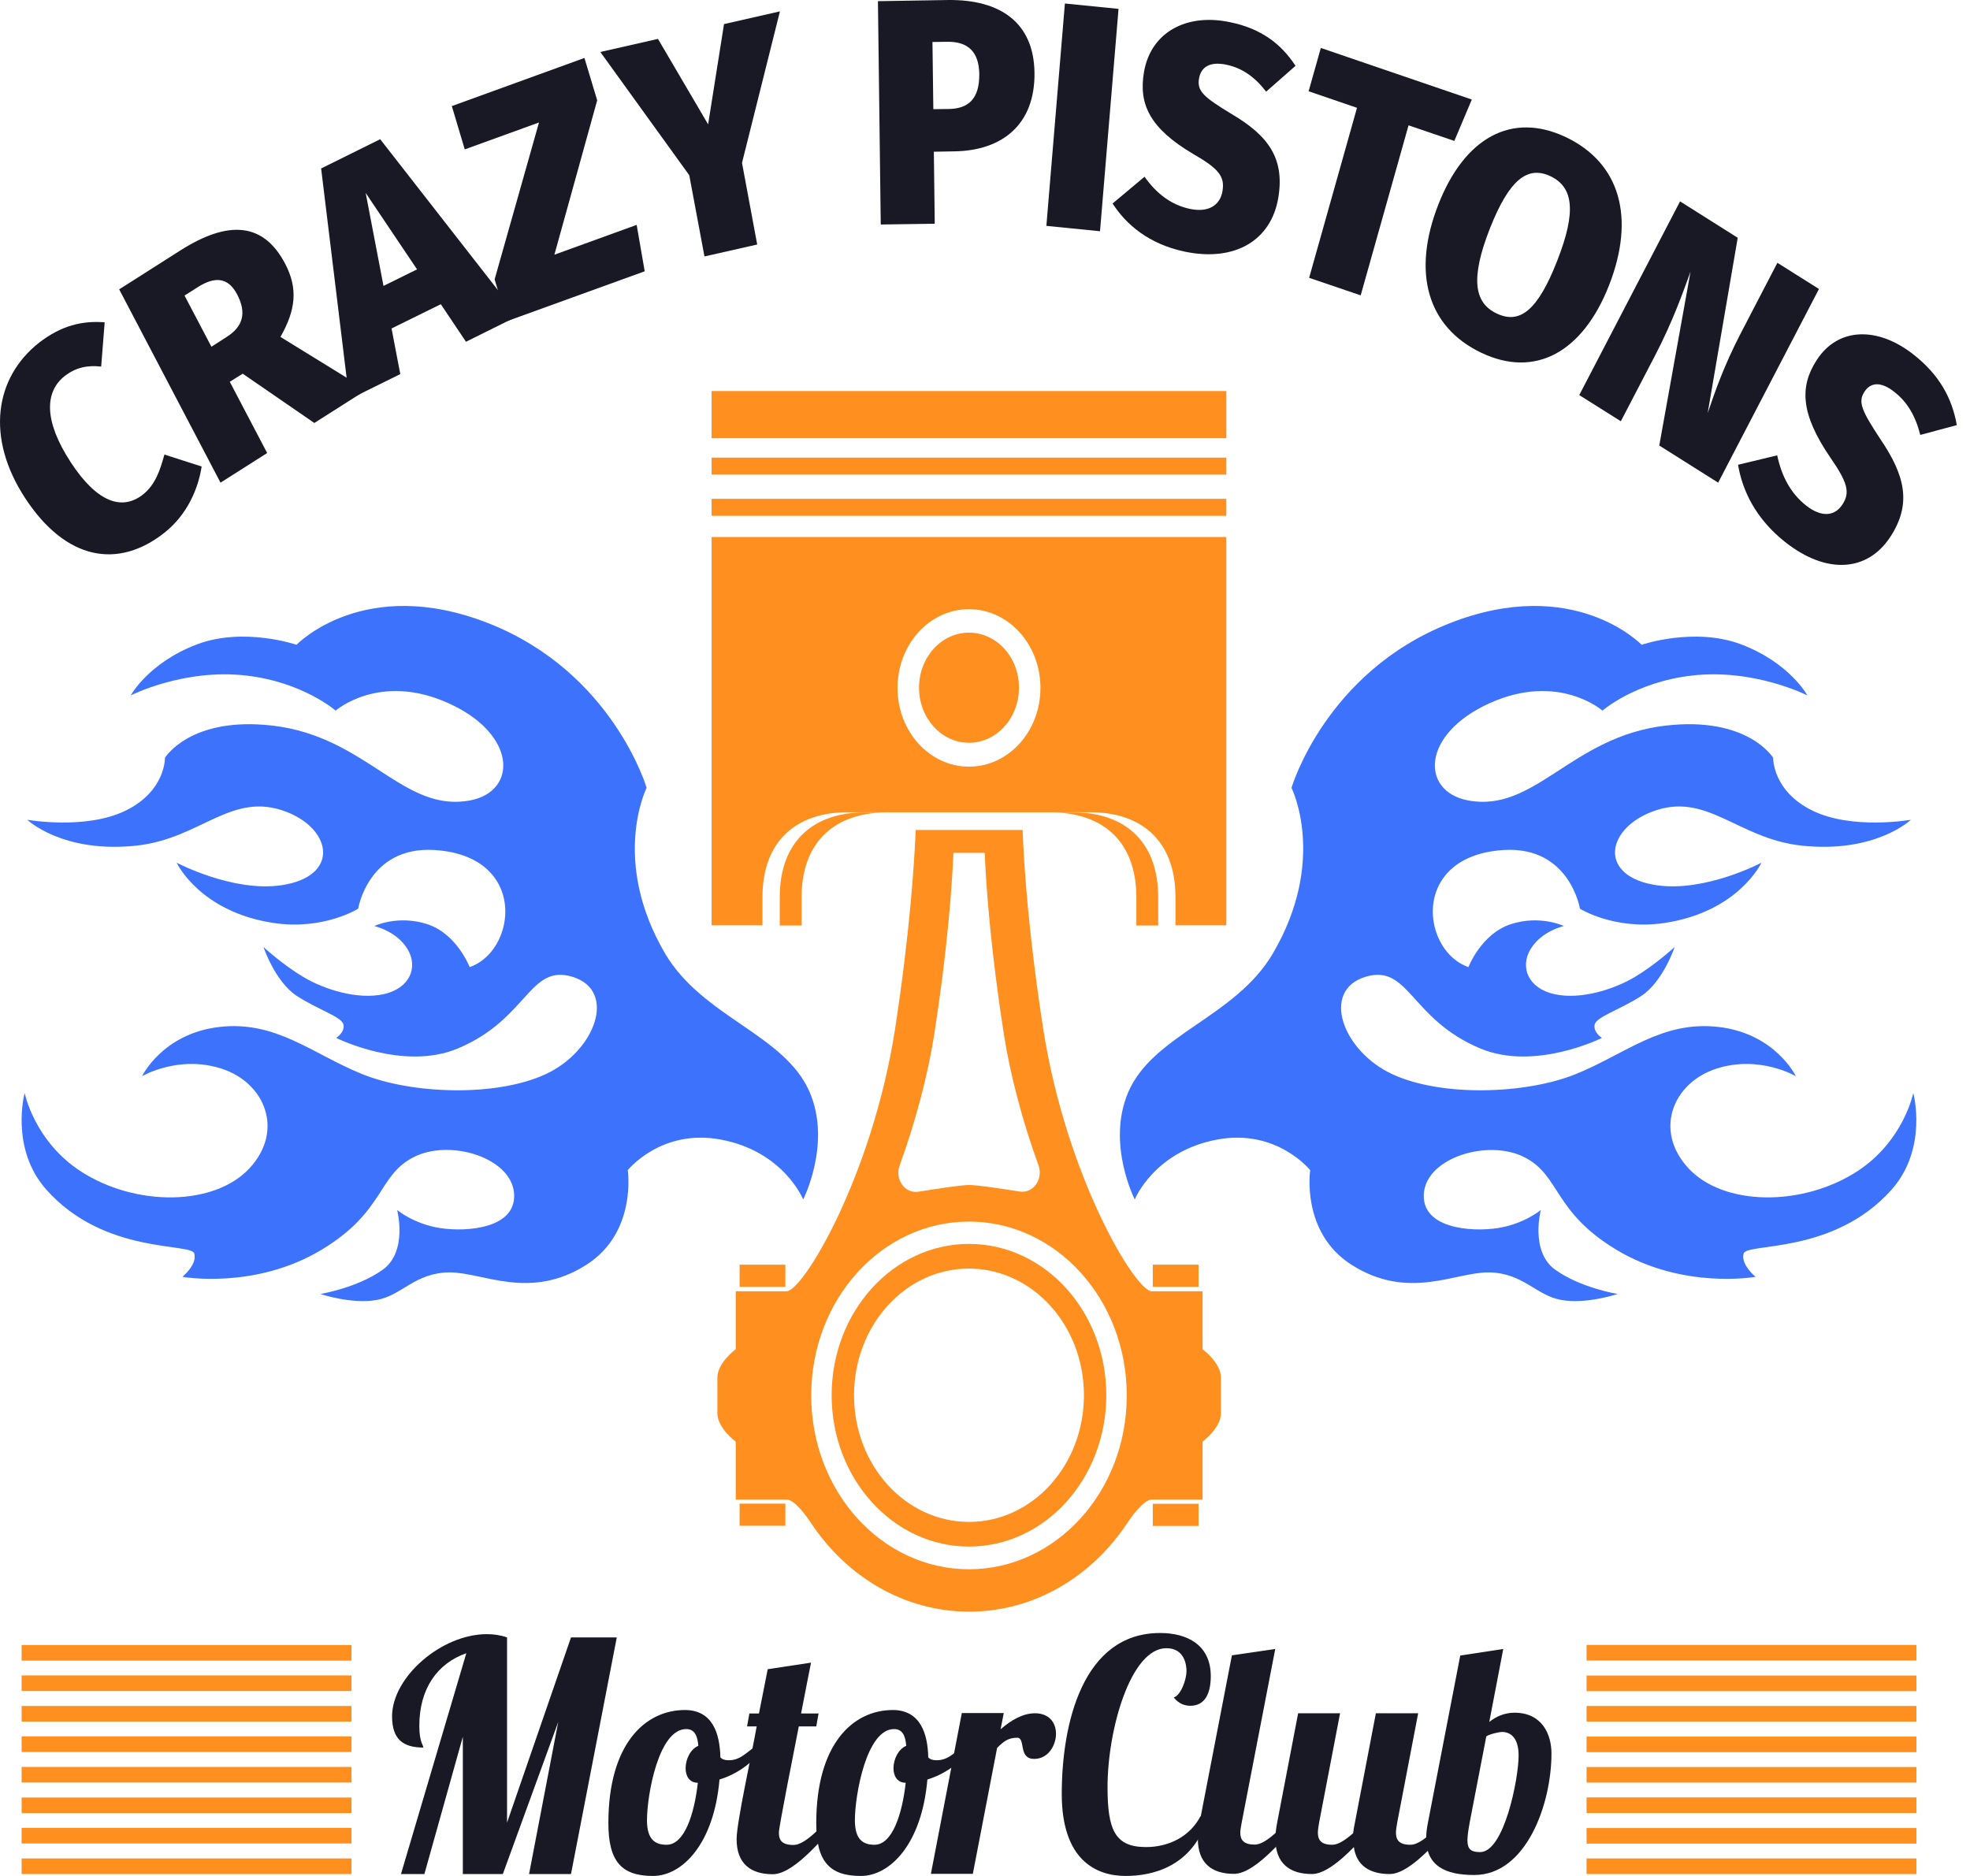 <svg width="84" height="80" viewBox="0 0 84 80" fill="none" xmlns="http://www.w3.org/2000/svg">
<path d="M33.487 53.933H31.536V54.877H33.487V53.933Z" fill="#FF8F1F"/>
<path d="M33.487 64.122H31.536V65.066H33.487V64.122Z" fill="#FF8F1F"/>
<path d="M49.154 54.876H51.105V53.931H49.154V54.876Z" fill="#FF8F1F"/>
<path d="M49.154 65.073H51.105V64.129H49.154V65.073Z" fill="#FF8F1F"/>
<path d="M46.219 59.499C46.219 62.48 44.029 64.902 41.317 64.902C38.613 64.902 36.415 62.488 36.415 59.499C36.415 56.519 38.605 54.097 41.317 54.097C44.029 54.105 46.219 56.519 46.219 59.499ZM41.317 53.046C38.084 53.046 35.461 55.936 35.461 59.499C35.461 63.063 38.084 65.953 41.317 65.953C44.55 65.953 47.172 63.063 47.172 59.499C47.172 55.936 44.557 53.046 41.317 53.046Z" fill="#FF8F1F"/>
<path d="M51.277 57.537V55.066C51.277 55.066 49.809 55.066 49.109 55.066C48.409 55.066 45.459 50.156 44.483 43.876C43.865 39.902 43.663 36.995 43.604 35.395H39.045C38.978 36.995 38.776 39.894 38.166 43.876C37.19 50.156 34.24 55.066 33.539 55.066C32.839 55.066 31.372 55.066 31.372 55.066V57.537C31.372 57.537 30.589 58.112 30.589 58.744C30.589 59.015 30.589 59.508 30.589 59.508C30.589 59.508 30.589 59.992 30.589 60.271C30.589 60.903 31.372 61.478 31.372 61.478V63.949C31.372 63.949 32.839 63.949 33.539 63.949C33.897 63.949 34.426 64.713 34.582 64.951C36.102 67.242 38.56 68.728 41.324 68.728C44.096 68.728 46.547 67.242 48.066 64.951C48.223 64.713 48.759 63.949 49.109 63.949C49.809 63.949 51.277 63.949 51.277 63.949V61.478C51.277 61.478 52.059 60.903 52.059 60.271C52.059 60 52.059 59.508 52.059 59.508C52.059 59.508 52.059 59.023 52.059 58.744C52.059 58.112 51.277 57.537 51.277 57.537ZM41.317 66.921C37.599 66.921 34.59 63.604 34.59 59.508C34.59 55.411 37.599 52.094 41.317 52.094C45.034 52.094 48.044 55.411 48.044 59.508C48.051 63.596 45.034 66.921 41.317 66.921ZM41.317 50.534C41.019 50.534 40.013 50.682 39.156 50.821C38.888 50.862 38.627 50.747 38.464 50.517C38.3 50.288 38.255 49.976 38.359 49.705C39.037 47.841 39.566 45.83 39.834 44.122C40.386 40.567 40.587 37.923 40.654 36.371H41.987C42.054 37.931 42.255 40.575 42.807 44.122C43.075 45.83 43.604 47.841 44.282 49.697C44.379 49.968 44.341 50.279 44.178 50.509C44.014 50.739 43.745 50.854 43.485 50.813C42.643 50.682 41.66 50.534 41.317 50.534Z" fill="#FF8F1F"/>
<path d="M33.248 38.268V39.467H34.18V38.268C34.18 35.797 35.707 34.648 37.793 34.648C37.472 34.648 37.16 34.648 36.862 34.648C34.783 34.639 33.248 35.789 33.248 38.268Z" fill="#FF8F1F"/>
<path d="M49.385 38.268V39.467H48.453V38.268C48.453 35.797 46.926 34.648 44.84 34.648C45.161 34.648 45.474 34.648 45.772 34.648C47.857 34.639 49.385 35.789 49.385 38.268Z" fill="#FF8F1F"/>
<path d="M30.343 22.899H52.29V39.459H50.122V38.26C50.122 35.789 48.595 34.639 46.509 34.639C44.423 34.639 41.317 34.639 41.317 34.639C41.317 34.639 38.21 34.639 36.124 34.639C34.038 34.639 32.511 35.789 32.511 38.26V39.459H30.343V22.899ZM41.317 25.978C39.633 25.978 38.27 27.48 38.27 29.336C38.27 31.191 39.633 32.694 41.317 32.694C43 32.694 44.364 31.191 44.364 29.336C44.364 27.48 43 25.978 41.317 25.978Z" fill="#FF8F1F"/>
<path d="M41.317 26.979C40.14 26.979 39.187 28.03 39.187 29.327C39.187 30.624 40.14 31.675 41.317 31.675C42.494 31.675 43.448 30.624 43.448 29.327C43.455 28.03 42.494 26.979 41.317 26.979Z" fill="#FF8F1F"/>
<path d="M52.29 21.273H30.343V21.996H52.29V21.273Z" fill="#FF8F1F"/>
<path d="M52.29 16.676H41.317H30.343V18.687H52.29V16.676Z" fill="#FF8F1F"/>
<path d="M52.29 19.516H30.343V20.239H52.29V19.516Z" fill="#FF8F1F"/>
<path d="M55.069 33.597C55.069 33.597 56.514 28.662 61.818 26.577C67.122 24.492 69.998 27.497 69.998 27.497C69.998 27.497 72.248 26.725 74.244 27.48C76.315 28.268 77.067 29.656 77.067 29.656C77.067 29.656 74.795 28.498 72.136 28.81C69.715 29.089 68.329 30.304 68.329 30.304C68.329 30.304 66.459 28.662 63.524 29.984C60.589 31.306 60.574 33.736 62.578 34.13C65.446 34.688 66.988 31.413 71.011 30.945C74.527 30.534 75.607 32.316 75.607 32.316C75.607 32.316 75.57 33.728 77.276 34.565C78.975 35.403 81.478 34.959 81.478 34.959C81.478 34.959 79.973 36.404 76.807 36.06C74.05 35.756 72.754 33.703 70.4 34.631C68.448 35.403 68.173 37.39 70.646 37.751C72.717 38.055 75.108 36.79 75.108 36.79C75.108 36.79 74.132 38.884 70.974 39.36C68.85 39.68 67.368 38.752 67.368 38.752C67.368 38.752 66.936 36.084 64.127 36.248C61.326 36.413 60.701 38.457 61.304 39.927C61.751 41.01 62.615 41.24 62.615 41.24C62.615 41.24 63.151 39.836 64.403 39.417C65.662 38.999 66.683 39.491 66.683 39.491C66.683 39.491 65.737 39.697 65.267 40.468C64.798 41.24 65.156 42.151 66.288 42.398C67.42 42.644 68.836 42.184 69.715 41.659C70.594 41.133 71.406 40.386 71.406 40.386C71.406 40.386 70.907 41.872 69.983 42.472C69.059 43.071 68.046 43.367 67.994 43.703C67.934 44.032 68.307 44.261 68.307 44.261C68.307 44.261 65.454 45.69 63.122 44.713C60.12 43.457 60.082 41.084 58.212 41.659C56.313 42.25 57.244 44.82 59.36 45.805C61.475 46.79 65.081 46.659 67.189 45.805C69.305 44.951 70.855 43.514 73.276 43.794C75.704 44.073 76.576 45.895 76.576 45.895C76.576 45.895 75.026 44.976 73.179 45.575C71.331 46.175 70.504 48.211 71.994 49.82C73.484 51.429 76.829 51.478 79.191 49.951C81.172 48.662 81.582 46.61 81.582 46.61C81.582 46.61 82.223 48.974 80.651 50.739C78.177 53.514 74.475 52.989 74.348 53.457C74.214 53.925 74.855 54.45 74.855 54.45C74.855 54.45 71.763 55.008 68.918 53.293C66.221 51.667 66.541 50.14 65.007 49.352C63.472 48.564 60.85 49.352 60.715 50.871C60.581 52.389 62.719 52.545 63.852 52.373C64.984 52.201 65.699 51.601 65.699 51.601C65.699 51.601 65.23 53.383 66.325 54.155C67.413 54.926 68.97 55.181 68.97 55.181C68.97 55.181 67.636 55.633 66.564 55.435C65.498 55.247 64.939 54.27 63.464 54.261C62.042 54.253 60.045 55.477 57.624 53.933C55.464 52.554 55.866 49.902 55.866 49.902C55.866 49.902 54.443 48.12 51.903 48.596C49.213 49.097 48.386 51.15 48.386 51.15C48.386 51.15 47.165 48.761 48.111 46.569C49.176 44.105 52.663 43.391 54.272 40.666C56.611 36.675 55.069 33.597 55.069 33.597Z" fill="#3D72FC"/>
<path d="M27.572 33.597C27.572 33.597 26.127 28.662 20.822 26.577C15.518 24.492 12.643 27.497 12.643 27.497C12.643 27.497 10.393 26.725 8.396 27.48C6.325 28.268 5.573 29.656 5.573 29.656C5.573 29.656 7.845 28.498 10.505 28.81C12.926 29.089 14.311 30.304 14.311 30.304C14.311 30.304 16.181 28.662 19.116 29.984C22.052 31.306 22.067 33.736 20.063 34.13C17.194 34.688 15.652 31.413 11.63 30.945C8.113 30.534 7.033 32.316 7.033 32.316C7.033 32.316 7.07 33.728 5.364 34.565C3.666 35.403 1.163 34.959 1.163 34.959C1.163 34.959 2.668 36.404 5.834 36.06C8.59 35.756 9.886 33.703 12.24 34.631C14.192 35.403 14.468 37.39 11.995 37.751C9.924 38.055 7.532 36.79 7.532 36.79C7.532 36.79 8.508 38.884 11.667 39.36C13.79 39.68 15.272 38.752 15.272 38.752C15.272 38.752 15.704 36.084 18.513 36.248C21.314 36.413 21.94 38.457 21.336 39.927C20.89 41.01 20.025 41.24 20.025 41.24C20.025 41.24 19.489 39.836 18.237 39.417C16.978 38.999 15.958 39.491 15.958 39.491C15.958 39.491 16.904 39.697 17.373 40.468C17.843 41.24 17.485 42.151 16.353 42.398C15.22 42.644 13.805 42.184 12.926 41.659C12.047 41.133 11.235 40.386 11.235 40.386C11.235 40.386 11.734 41.872 12.658 42.472C13.581 43.071 14.595 43.367 14.647 43.703C14.706 44.032 14.334 44.261 14.334 44.261C14.334 44.261 17.187 45.69 19.519 44.713C22.521 43.457 22.558 41.084 24.421 41.659C26.32 42.25 25.389 44.82 23.273 45.805C21.158 46.79 17.552 46.659 15.444 45.805C13.328 44.951 11.779 43.514 9.357 43.794C6.929 44.073 6.057 45.895 6.057 45.895C6.057 45.895 7.607 44.976 9.454 45.575C11.302 46.175 12.129 48.211 10.639 49.82C9.149 51.429 5.804 51.478 3.442 49.951C1.461 48.662 1.051 46.61 1.051 46.61C1.051 46.61 0.41 48.974 1.982 50.739C4.456 53.514 8.158 52.989 8.285 53.457C8.419 53.925 7.778 54.45 7.778 54.45C7.778 54.45 10.87 55.008 13.716 53.293C16.412 51.667 16.092 50.14 17.627 49.352C19.161 48.555 21.783 49.352 21.918 50.871C22.052 52.389 19.914 52.545 18.781 52.373C17.649 52.201 16.934 51.601 16.934 51.601C16.934 51.601 17.403 53.383 16.308 54.155C15.22 54.926 13.663 55.181 13.663 55.181C13.663 55.181 14.997 55.633 16.07 55.435C17.135 55.247 17.694 54.27 19.169 54.261C20.591 54.253 22.588 55.477 25.009 53.933C27.169 52.554 26.767 49.902 26.767 49.902C26.767 49.902 28.19 48.12 30.73 48.596C33.42 49.097 34.247 51.15 34.247 51.15C34.247 51.15 35.468 48.761 34.522 46.569C33.457 44.105 29.971 43.391 28.361 40.666C26.022 36.675 27.572 33.597 27.572 33.597Z" fill="#3D72FC"/>
<path d="M4.463 13.745L4.314 15.633C3.733 15.567 3.234 15.666 2.75 16.043C1.916 16.708 1.856 17.932 3.011 19.705C4.15 21.454 5.223 21.782 6.102 21.084C6.624 20.666 6.825 20.058 7.011 19.385L8.598 19.894C8.456 20.83 7.987 21.947 7.011 22.718C5.03 24.286 2.802 23.892 1.066 21.232C-0.617 18.654 -0.222 16.109 1.655 14.623C2.616 13.876 3.51 13.671 4.463 13.745Z" fill="#191825"/>
<path d="M9.798 16.281L11.392 19.319L9.403 20.583L5.082 12.34L7.674 10.69C9.76 9.36 11.243 9.5 12.159 11.248C12.718 12.316 12.606 13.227 11.958 14.368L15.623 16.626L13.403 18.038L10.349 15.936L9.798 16.281ZM9.678 14.36C10.356 13.925 10.528 13.35 10.111 12.554C9.738 11.839 9.179 11.766 8.427 12.25L7.868 12.603L9.015 14.787L9.678 14.36Z" fill="#191825"/>
<path d="M16.695 14.007L17.068 15.953L14.892 17.028L13.693 7.184L16.211 5.937L22.089 13.473L19.869 14.574L18.796 12.973L16.695 14.007ZM15.592 8.227L16.352 12.193L17.783 11.487L15.592 8.227Z" fill="#191825"/>
<path d="M23.639 10.862L27.147 9.59L27.49 11.569L21.62 13.695L21.091 11.913L22.983 5.222L19.817 6.371L19.266 4.524L24.92 2.472L25.464 4.278L23.639 10.862Z" fill="#191825"/>
<path d="M32.287 10.427L30.038 10.936L29.39 7.472L25.598 2.217L28.056 1.659L30.194 5.304L30.872 1.027L33.256 0.485L31.639 6.946L32.287 10.427Z" fill="#191825"/>
<path d="M40.401 0.001C42.68 -0.032 44.081 0.986 44.11 3.096C44.14 5.313 42.732 6.421 40.706 6.454L39.819 6.47L39.857 9.541L37.555 9.574L37.435 0.05L40.401 0.001ZM40.468 4.648C41.302 4.631 41.771 4.204 41.756 3.145C41.741 2.242 41.302 1.766 40.386 1.782L39.76 1.791L39.797 4.656L40.468 4.648Z" fill="#191825"/>
<path d="M44.617 9.632L45.407 0.149L47.694 0.379L46.904 9.861L44.617 9.632Z" fill="#191825"/>
<path d="M55.24 2.808L53.988 3.909C53.504 3.276 52.96 2.899 52.29 2.759C51.634 2.62 51.217 2.825 51.127 3.342C51.031 3.884 51.321 4.139 52.513 4.861C54.085 5.789 54.793 6.758 54.502 8.457C54.197 10.222 52.692 11.183 50.517 10.731C48.967 10.403 48.014 9.565 47.44 8.679L48.803 7.537C49.302 8.244 49.928 8.736 50.74 8.909C51.522 9.073 52.022 8.761 52.126 8.153C52.23 7.537 51.984 7.201 50.882 6.569C49.019 5.469 48.542 4.434 48.781 3.063C49.079 1.355 50.614 0.559 52.439 0.945C53.75 1.208 54.621 1.856 55.24 2.808Z" fill="#191825"/>
<path d="M60.06 5.345L58.019 12.595L55.821 11.848L57.862 4.598L55.799 3.892L56.32 2.045L62.757 4.245L62.012 6.01L60.06 5.345Z" fill="#191825"/>
<path d="M68.605 12.177C67.487 15.017 65.461 16.142 63.159 15.042C60.857 13.942 60.194 11.618 61.334 8.712C62.451 5.871 64.455 4.755 66.765 5.847C69.074 6.947 69.745 9.27 68.605 12.177ZM63.524 9.755C62.697 11.865 62.854 12.915 63.815 13.367C64.805 13.843 65.573 13.236 66.4 11.117C67.227 9.008 67.085 7.981 66.109 7.513C65.141 7.062 64.358 7.636 63.524 9.755Z" fill="#191825"/>
<path d="M70.751 18.999L72.084 11.585C71.771 12.431 71.362 13.638 70.565 15.173L69.112 17.964L67.339 16.848L71.637 8.588L74.096 10.14L72.814 17.619C73.12 16.725 73.5 15.608 74.23 14.204L75.787 11.207L77.56 12.324L73.261 20.583L70.751 18.999Z" fill="#191825"/>
<path d="M83.437 18.129L81.88 18.547C81.679 17.751 81.336 17.152 80.777 16.716C80.234 16.281 79.779 16.281 79.503 16.7C79.213 17.143 79.377 17.505 80.174 18.72C81.247 20.296 81.515 21.503 80.599 22.899C79.645 24.36 77.909 24.532 76.114 23.112C74.832 22.094 74.289 20.887 74.11 19.82L75.779 19.418C75.965 20.288 76.337 21.027 77.015 21.561C77.663 22.07 78.23 22.02 78.557 21.519C78.892 21.01 78.796 20.592 78.036 19.5C76.769 17.636 76.732 16.478 77.47 15.345C78.393 13.933 80.092 13.933 81.597 15.124C82.692 15.986 83.236 16.979 83.437 18.129Z" fill="#191825"/>
<path d="M22.559 79.918L23.803 73.432L21.441 79.918H19.735V74.064L18.096 79.918H17.098L19.884 70.501C18.64 70.936 17.88 72.02 17.88 73.596C17.88 74.294 18.044 74.401 18.052 74.524C17.195 74.524 16.718 74.179 16.718 73.194C16.718 71.519 18.819 69.688 20.763 69.688C21.047 69.688 21.345 69.729 21.62 69.828V77.726L24.347 69.828H26.299L24.347 79.918H22.559Z" fill="#191825"/>
<path d="M30.716 74.942C30.791 75.025 30.902 75.066 31.074 75.066C31.655 75.066 31.916 74.598 32.377 74.392L32.429 74.68C32.042 75.213 31.401 75.665 30.679 75.887C30.441 78.645 29.085 80 27.841 80C26.507 80 25.941 79.384 25.941 77.75C25.941 74.376 27.498 72.923 29.211 72.923C30.396 72.931 30.694 73.941 30.716 74.942ZM29.755 76.026C29.398 76.026 29.234 75.739 29.234 75.41C29.234 75.016 29.442 74.59 29.777 74.45C29.74 73.998 29.606 73.736 29.256 73.736C28.086 73.736 27.587 76.535 27.587 77.627C27.587 78.448 27.937 78.67 28.422 78.67C29.189 78.67 29.606 77.356 29.755 76.026Z" fill="#191825"/>
<path d="M34.582 70.903C34.582 70.903 34.396 71.831 34.158 73.071H34.903L34.806 73.621H34.061C33.204 77.948 33.212 78.087 33.212 78.161C33.212 78.473 33.338 78.678 33.837 78.678C34.336 78.678 34.984 77.906 35.476 77.471H35.901C35.327 78.104 33.927 79.926 32.951 79.926C31.99 79.926 31.409 79.458 31.409 78.432C31.409 77.71 32.057 74.803 32.265 73.621H31.856L31.953 73.071H32.362L32.735 71.183L34.582 70.903Z" fill="#191825"/>
<path d="M39.58 74.942C39.655 75.025 39.767 75.066 39.938 75.066C40.519 75.066 40.78 74.598 41.242 74.392L41.294 74.68C40.906 75.213 40.266 75.665 39.543 75.887C39.305 78.645 37.949 80 36.705 80C35.371 80 34.805 79.384 34.805 77.75C34.805 74.376 36.362 72.923 38.076 72.923C39.253 72.931 39.558 73.941 39.58 74.942ZM38.619 76.026C38.262 76.026 38.098 75.739 38.098 75.41C38.098 75.016 38.306 74.59 38.642 74.45C38.605 73.998 38.47 73.736 38.12 73.736C36.951 73.736 36.452 76.535 36.452 77.627C36.452 78.448 36.802 78.67 37.286 78.67C38.053 78.67 38.47 77.356 38.619 76.026Z" fill="#191825"/>
<path d="M42.799 73.062L42.665 73.744C43.112 73.358 43.611 73.062 44.133 73.062C44.692 73.062 45.027 73.415 45.027 73.941C45.027 74.417 44.706 75.008 44.096 75.008C43.403 75.008 43.745 74.105 43.373 74.105C43.001 74.105 42.799 74.253 42.516 74.54L41.481 79.91H39.693L41.011 73.054H42.799V73.062Z" fill="#191825"/>
<path d="M51.478 77.586C50.823 79.589 49.169 80 47.999 80C46.733 80 45.273 79.318 45.273 76.502C45.273 73.514 46.16 69.639 49.467 69.639C50.622 69.639 51.627 70.148 51.627 71.478C51.627 72.2 51.389 72.742 50.756 72.742C50.555 72.742 50.287 72.685 50.048 72.389C50.361 72.29 50.592 71.609 50.592 71.264C50.592 71.043 50.532 70.287 49.735 70.287C48.208 70.287 47.225 73.768 47.225 76.207C47.225 78.005 47.523 78.768 48.864 78.768C49.825 78.768 50.726 78.333 51.188 77.455L51.478 77.586Z" fill="#191825"/>
<path d="M54.376 70.32L52.946 77.718C52.908 77.923 52.886 78.046 52.886 78.153C52.886 78.457 53.02 78.662 53.504 78.662C54.003 78.662 54.651 77.89 55.143 77.455H55.568C54.994 78.087 53.594 79.91 52.618 79.91C51.657 79.91 51.076 79.442 51.076 78.415C51.076 78.21 51.098 77.98 51.15 77.718L52.528 70.591L54.376 70.32Z" fill="#191825"/>
<path d="M60.47 73.062L59.576 77.726C59.553 77.874 59.523 78.03 59.523 78.153C59.523 78.457 59.65 78.67 60.142 78.67C60.641 78.67 61.289 77.898 61.781 77.463H62.205C61.632 78.095 60.231 79.918 59.255 79.918C58.413 79.918 57.84 79.565 57.728 78.769C57.147 79.368 56.469 79.918 55.94 79.918C54.979 79.918 54.383 79.45 54.383 78.424C54.383 78.218 54.406 77.989 54.458 77.726L55.352 73.062H57.14L56.246 77.726C56.223 77.874 56.194 78.03 56.194 78.153C56.194 78.457 56.32 78.67 56.812 78.67C57.073 78.67 57.386 78.448 57.698 78.177C57.713 78.038 57.736 77.89 57.773 77.726L58.667 73.062H60.47Z" fill="#191825"/>
<path d="M64.098 70.32L63.502 73.432C63.785 73.202 64.157 73.038 64.575 73.038C65.766 73.038 66.154 73.974 66.154 74.778C66.154 76.929 65.081 79.959 62.861 79.959C61.632 79.959 60.812 79.573 60.812 78.399C60.812 78.21 60.835 77.972 60.887 77.726L62.265 70.6L64.098 70.32ZM64.046 73.859C63.919 73.859 63.487 73.957 63.375 74.048L62.667 77.718C62.608 78.046 62.571 78.292 62.571 78.473C62.571 78.883 62.742 78.982 63.114 78.982C64.135 78.982 64.753 75.854 64.753 74.869C64.753 74.048 64.359 73.859 64.046 73.859Z" fill="#191825"/>
<path d="M81.716 79.253H67.651V79.918H81.716V79.253Z" fill="#FF8F1F"/>
<path d="M81.716 77.956H67.651V78.621H81.716V77.956Z" fill="#FF8F1F"/>
<path d="M81.716 76.65H67.651V77.315H81.716V76.65Z" fill="#FF8F1F"/>
<path d="M81.716 75.353H67.651V76.018H81.716V75.353Z" fill="#FF8F1F"/>
<path d="M81.716 74.056H67.651V74.721H81.716V74.056Z" fill="#FF8F1F"/>
<path d="M81.716 72.751H67.651V73.415H81.716V72.751Z" fill="#FF8F1F"/>
<path d="M81.716 71.453H67.651V72.118H81.716V71.453Z" fill="#FF8F1F"/>
<path d="M81.716 70.148H67.651V70.813H81.716V70.148Z" fill="#FF8F1F"/>
<path d="M0.922 79.918H14.987V79.253H0.922V79.918Z" fill="#FF8F1F"/>
<path d="M0.922 78.614H14.987V77.949H0.922V78.614Z" fill="#FF8F1F"/>
<path d="M0.922 77.319H14.987V76.654H0.922V77.319Z" fill="#FF8F1F"/>
<path d="M0.922 76.015H14.987V75.35H0.922V76.015Z" fill="#FF8F1F"/>
<path d="M0.922 74.712H14.987V74.047H0.922V74.712Z" fill="#FF8F1F"/>
<path d="M0.922 73.416H14.987V72.751H0.922V73.416Z" fill="#FF8F1F"/>
<path d="M0.922 72.113H14.987V71.448H0.922V72.113Z" fill="#FF8F1F"/>
<path d="M0.922 70.818H14.987V70.153H0.922V70.818Z" fill="#FF8F1F"/>
</svg>
